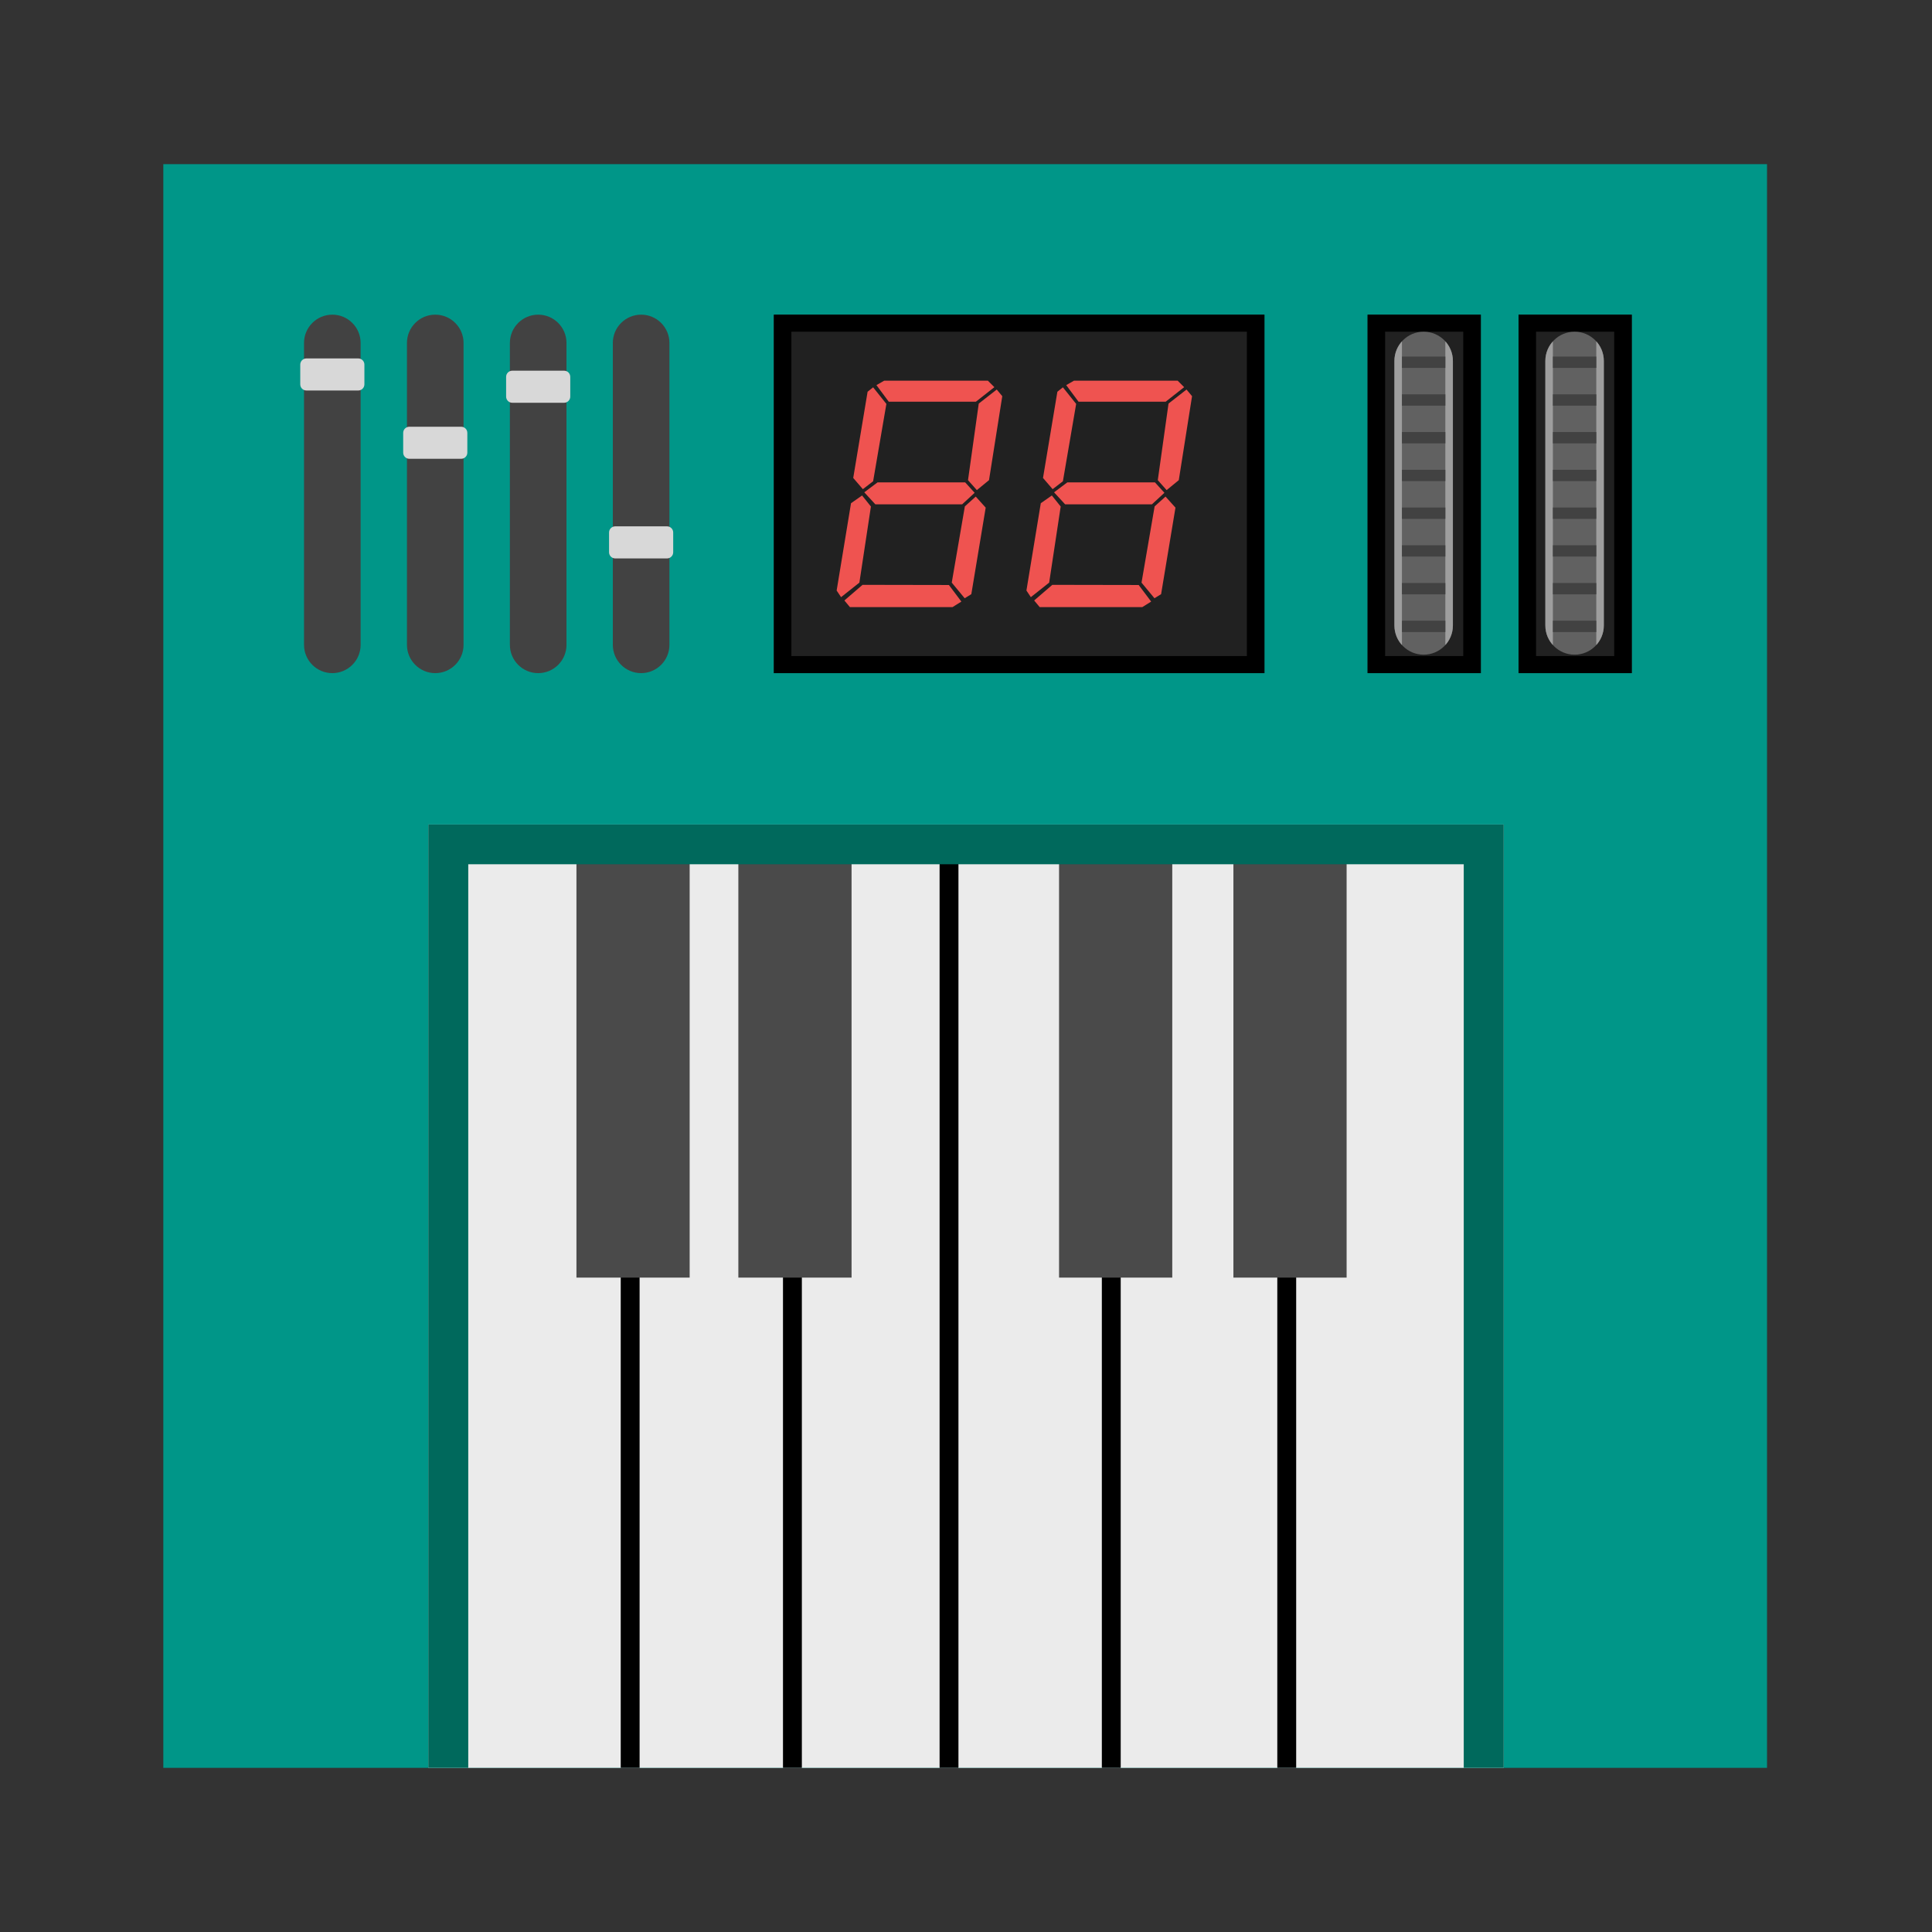 <?xml version="1.0" standalone="no"?>
<!-- Generator: Gravit.io -->
<svg xmlns="http://www.w3.org/2000/svg" xmlns:xlink="http://www.w3.org/1999/xlink" style="isolation:isolate" viewBox="0 0 1024 1024" width="1024" height="1024">
    <rect x="0" y="0" width="1024" height="1024" fill="#333333" stroke="none"/>
    <defs>
        <clipPath id="_clipPath_ms9fta4A907B4DscjisWQoVrjMtUdBAM">
            <rect width="1024" height="1024" />
        </clipPath>
    </defs>
    <g clip-path="url(#_clipPath_ms9fta4A907B4DscjisWQoVrjMtUdBAM)">
        <path d=" M 86.558 87 L 86.558 937 L 936.558 937 L 936.558 87 L 86.558 87 Z " fill-rule="evenodd" fill="rgb(0,150,136)" />
        <g id="keyboard">
            <rect x="227" y="437" width="570" height="500" transform="matrix(1,0,0,1,0,0)" fill="rgb(235,235,235)" />
            <rect x="329" y="457.162" width="10" height="479.838" transform="matrix(1,0,0,1,0,0)" fill="rgb(0,0,0)" />
            <rect x="498" y="457.162" width="10" height="479.838" transform="matrix(1,0,0,1,0,0)" fill="rgb(0,0,0)" />
            <rect x="415" y="457.162" width="10" height="479.838" transform="matrix(1,0,0,1,0,0)" fill="rgb(0,0,0)" />
            <rect x="584" y="457.162" width="10" height="479.838" transform="matrix(1,0,0,1,0,0)" fill="rgb(0,0,0)" />
            <rect x="677" y="457.162" width="10" height="479.838" transform="matrix(1,0,0,1,0,0)" fill="rgb(0,0,0)" />
            <path d=" M 305.533 457.162 L 305.533 677.162 L 365.533 677.162 L 365.533 457.162 L 305.533 457.162 Z " fill-rule="evenodd" fill="rgb(74,74,74)" />
            <path d=" M 391.346 457.162 L 391.346 677.162 L 451.346 677.162 L 451.346 457.162 L 391.346 457.162 Z " fill-rule="evenodd" fill="rgb(74,74,74)" />
            <path d=" M 561.323 457.162 L 561.323 677.162 L 621.323 677.162 L 621.323 457.162 L 561.323 457.162 Z " fill-rule="evenodd" fill="rgb(74,74,74)" />
            <path d=" M 653.737 457.162 L 653.737 677.162 L 713.737 677.162 L 713.737 457.162 L 653.737 457.162 Z " fill-rule="evenodd" fill="rgb(74,74,74)" />
        </g>
        <g id="settings">
            <g id="sound settings">
                <path d=" M 161.139 181.776 L 161.139 341.776 C 161.139 350.055 167.86 356.776 176.139 356.776 L 176.139 356.776 C 184.418 356.776 191.139 350.055 191.139 341.776 L 191.139 181.776 C 191.139 173.497 184.418 166.776 176.139 166.776 L 176.139 166.776 C 167.86 166.776 161.139 173.497 161.139 181.776 Z " fill-rule="evenodd" fill="rgb(66,66,66)" />
                <path d=" M 215.696 181.776 L 215.696 341.776 C 215.696 350.055 222.417 356.776 230.696 356.776 L 230.696 356.776 C 238.975 356.776 245.696 350.055 245.696 341.776 L 245.696 181.776 C 245.696 173.497 238.975 166.776 230.696 166.776 L 230.696 166.776 C 222.417 166.776 215.696 173.497 215.696 181.776 Z " fill-rule="evenodd" fill="rgb(66,66,66)" />
                <path d=" M 270.253 181.776 L 270.253 341.776 C 270.253 350.055 276.974 356.776 285.253 356.776 L 285.253 356.776 C 293.532 356.776 300.253 350.055 300.253 341.776 L 300.253 181.776 C 300.253 173.497 293.532 166.776 285.253 166.776 L 285.253 166.776 C 276.974 166.776 270.253 173.497 270.253 181.776 Z " fill-rule="evenodd" fill="rgb(66,66,66)" />
                <path d=" M 324.81 181.776 L 324.81 341.776 C 324.81 350.055 331.531 356.776 339.81 356.776 L 339.81 356.776 C 348.089 356.776 354.81 350.055 354.81 341.776 L 354.81 290.508 L 354.81 181.776 C 354.81 173.497 348.089 166.776 339.81 166.776 L 339.81 166.776 C 331.531 166.776 324.81 173.497 324.81 181.776 Z " fill-rule="evenodd" fill="rgb(66,66,66)" />
                <path d=" M 159.139 193.233 L 159.139 203.718 C 159.139 205.516 160.599 206.975 162.397 206.975 L 189.881 206.975 C 191.679 206.975 193.139 205.516 193.139 203.718 L 193.139 193.233 C 193.139 191.435 191.679 189.975 189.881 189.975 L 162.397 189.975 C 160.599 189.975 159.139 191.435 159.139 193.233 Z " fill-rule="evenodd" fill="rgb(216,216,216)" />
                <path d=" M 213.696 229.432 L 213.696 239.916 C 213.696 241.715 215.156 243.174 216.954 243.174 L 244.438 243.174 C 246.236 243.174 247.696 241.715 247.696 239.916 L 247.696 229.432 C 247.696 227.634 246.236 226.174 244.438 226.174 L 216.954 226.174 C 215.156 226.174 213.696 227.634 213.696 229.432 Z " fill-rule="evenodd" fill="rgb(216,216,216)" />
                <path d=" M 268.253 199.733 L 268.253 210.217 C 268.253 212.015 269.713 213.475 271.511 213.475 L 298.995 213.475 C 300.793 213.475 302.253 212.015 302.253 210.217 L 302.253 199.733 C 302.253 197.935 300.793 196.475 298.995 196.475 L 271.511 196.475 C 269.713 196.475 268.253 197.935 268.253 199.733 Z " fill-rule="evenodd" fill="rgb(216,216,216)" />
                <path d=" M 322.81 282.231 L 322.81 292.715 C 322.81 294.513 324.27 295.973 326.068 295.973 L 353.552 295.973 C 355.35 295.973 356.81 294.513 356.81 292.715 L 356.81 282.231 C 356.81 280.433 355.35 278.973 353.552 278.973 L 326.068 278.973 C 324.27 278.973 322.81 280.433 322.81 282.231 Z " fill-rule="evenodd" fill="rgb(216,216,216)" />
            </g>
            <g id="number set screen">
                <path d=" M 410.172 166.776 L 410.172 356.776 L 670.172 356.776 L 670.172 166.776 L 410.172 166.776 Z " fill-rule="evenodd" fill="rgb(33,33,33)" />
                <path d=" M 419.446 175.807 L 419.446 347.727 L 660.872 347.727 L 660.872 175.807 L 419.446 175.807 Z  M 410.172 166.776 L 410.172 356.776 L 670.172 356.776 L 670.172 166.776 L 410.172 166.776 Z " fill-rule="evenodd" fill="rgb(0,0,0)" />
            </g>
            <g id="number set 1">
                <path d=" M 724.861 166.776 L 724.861 356.776 L 784.861 356.776 L 784.861 166.776 L 724.861 166.776 Z " fill-rule="evenodd" fill="rgb(33,33,33)" />
                <path d=" M 734.134 175.807 L 734.134 347.727 L 775.561 347.727 L 775.561 175.807 L 734.134 175.807 Z  M 724.861 166.776 L 724.861 356.776 L 784.861 356.776 L 784.861 166.776 L 724.861 166.776 Z " fill-rule="evenodd" fill="rgb(0,0,0)" />
                <path d="M 754.564 175.807 L 754.564 175.807 C 763.119 175.807 770.064 182.752 770.064 191.307 L 770.064 331.5 C 770.064 340.055 763.119 347 754.564 347 L 754.564 347 C 746.01 347 739.064 340.055 739.064 331.5 L 739.064 191.307 C 739.064 182.752 746.01 175.807 754.564 175.807 Z" style="stroke:none;fill:#616161;stroke-miterlimit:10;" />
                <clipPath id="_clipPath_9LJIMor85XDJ9YDOhdTNHGK1OHJFhvuA">
                    <path d="M 754.564 175.807 L 754.564 175.807 C 763.119 175.807 770.064 182.752 770.064 191.307 L 770.064 331.5 C 770.064 340.055 763.119 347 754.564 347 L 754.564 347 C 746.01 347 739.064 340.055 739.064 331.5 L 739.064 191.307 C 739.064 182.752 746.01 175.807 754.564 175.807 Z" style="stroke:black;fill:white;stroke-miterlimit:10;" />
                </clipPath>
                <g clip-path="url(#_clipPath_9LJIMor85XDJ9YDOhdTNHGK1OHJFhvuA)">
                    <rect x="766.064" y="175.807" width="4" height="171.193" transform="matrix(1,0,0,1,0,0)" fill="rgb(158,158,158)" />
                    <rect x="739.064" y="175.807" width="4" height="171.193" transform="matrix(1,0,0,1,0,0)" fill="rgb(158,158,158)" />
                    <path d=" M 745.064 195 L 743.064 195 L 743.064 189 L 745.064 189 L 764.064 189 L 766.064 189 L 766.064 195 L 764.064 195 L 745.064 195 Z " fill="rgb(66,66,66)" />
                    <path d=" M 745.064 215 L 743.064 215 L 743.064 209 L 745.064 209 L 764.064 209 L 766.064 209 L 766.064 215 L 764.064 215 L 745.064 215 Z " fill="rgb(66,66,66)" />
                    <path d=" M 745.064 235 L 743.064 235 L 743.064 229 L 745.064 229 L 764.064 229 L 766.064 229 L 766.064 235 L 764.064 235 L 745.064 235 Z " fill="rgb(66,66,66)" />
                    <path d=" M 745.064 255 L 743.064 255 L 743.064 249 L 745.064 249 L 764.064 249 L 766.064 249 L 766.064 255 L 764.064 255 L 745.064 255 Z " fill="rgb(66,66,66)" />
                    <path d=" M 745.064 275 L 743.064 275 L 743.064 269 L 745.064 269 L 764.064 269 L 766.064 269 L 766.064 275 L 764.064 275 L 745.064 275 Z " fill="rgb(66,66,66)" />
                    <path d=" M 745.064 295 L 743.064 295 L 743.064 289 L 745.064 289 L 764.064 289 L 766.064 289 L 766.064 295 L 764.064 295 L 745.064 295 Z " fill="rgb(66,66,66)" />
                    <path d=" M 745.064 315 L 743.064 315 L 743.064 309 L 745.064 309 L 764.064 309 L 766.064 309 L 766.064 315 L 764.064 315 L 745.064 315 Z " fill="rgb(66,66,66)" />
                    <path d=" M 745.064 335 L 743.064 335 L 743.064 329 L 745.064 329 L 764.064 329 L 766.064 329 L 766.064 335 L 764.064 335 L 745.064 335 Z " fill="rgb(66,66,66)" />
                </g>
            </g>
            <g id="number set 2">
                <path d=" M 804.861 166.776 L 804.861 356.776 L 864.861 356.776 L 864.861 166.776 L 804.861 166.776 Z " fill-rule="evenodd" fill="rgb(33,33,33)" />
                <path d=" M 814.134 175.807 L 814.134 347.727 L 855.561 347.727 L 855.561 175.807 L 814.134 175.807 Z  M 804.861 166.776 L 804.861 356.776 L 864.861 356.776 L 864.861 166.776 L 804.861 166.776 Z " fill-rule="evenodd" fill="rgb(0,0,0)" />
                <path d="M 834.564 175.807 L 834.564 175.807 C 843.119 175.807 850.064 182.752 850.064 191.307 L 850.064 331.5 C 850.064 340.055 843.119 347 834.564 347 L 834.564 347 C 826.01 347 819.064 340.055 819.064 331.5 L 819.064 191.307 C 819.064 182.752 826.01 175.807 834.564 175.807 Z" style="stroke:none;fill:#616161;stroke-miterlimit:10;" />
                <clipPath id="_clipPath_XOecMPlBQWE49JV4YXh58seUy9bIDHoz">
                    <path d="M 834.564 175.807 L 834.564 175.807 C 843.119 175.807 850.064 182.752 850.064 191.307 L 850.064 331.5 C 850.064 340.055 843.119 347 834.564 347 L 834.564 347 C 826.01 347 819.064 340.055 819.064 331.5 L 819.064 191.307 C 819.064 182.752 826.01 175.807 834.564 175.807 Z" style="stroke:black;fill:white;stroke-miterlimit:10;" />
                </clipPath>
                <g clip-path="url(#_clipPath_XOecMPlBQWE49JV4YXh58seUy9bIDHoz)">
                    <rect x="846.064" y="175.807" width="4" height="171.193" transform="matrix(1,0,0,1,0,0)" fill="rgb(158,158,158)" />
                    <rect x="819.064" y="175.807" width="4" height="171.193" transform="matrix(1,0,0,1,0,0)" fill="rgb(158,158,158)" />
                    <path d=" M 825.064 195 L 823.064 195 L 823.064 189 L 825.064 189 L 844.064 189 L 846.064 189 L 846.064 195 L 844.064 195 L 825.064 195 Z " fill="rgb(66,66,66)" />
                    <path d=" M 825.064 215 L 823.064 215 L 823.064 209 L 825.064 209 L 844.064 209 L 846.064 209 L 846.064 215 L 844.064 215 L 825.064 215 Z " fill="rgb(66,66,66)" />
                    <path d=" M 825.064 235 L 823.064 235 L 823.064 229 L 825.064 229 L 844.064 229 L 846.064 229 L 846.064 235 L 844.064 235 L 825.064 235 Z " fill="rgb(66,66,66)" />
                    <path d=" M 825.064 255 L 823.064 255 L 823.064 249 L 825.064 249 L 844.064 249 L 846.064 249 L 846.064 255 L 844.064 255 L 825.064 255 Z " fill="rgb(66,66,66)" />
                    <path d=" M 825.064 275 L 823.064 275 L 823.064 269 L 825.064 269 L 844.064 269 L 846.064 269 L 846.064 275 L 844.064 275 L 825.064 275 Z " fill="rgb(66,66,66)" />
                    <path d=" M 825.064 295 L 823.064 295 L 823.064 289 L 825.064 289 L 844.064 289 L 846.064 289 L 846.064 295 L 844.064 295 L 825.064 295 Z " fill="rgb(66,66,66)" />
                    <path d=" M 825.064 315 L 823.064 315 L 823.064 309 L 825.064 309 L 844.064 309 L 846.064 309 L 846.064 315 L 844.064 315 L 825.064 315 Z " fill="rgb(66,66,66)" />
                    <path d=" M 825.064 335 L 823.064 335 L 823.064 329 L 825.064 329 L 844.064 329 L 846.064 329 L 846.064 335 L 844.064 335 L 825.064 335 Z " fill="rgb(66,66,66)" />
                </g>
            </g>
            <path d=" M 464.53 204.119 L 468.631 201.776 L 523.61 201.776 L 527.041 205.207 L 517.25 212.906 L 471.057 212.906 L 464.53 204.119 Z  M 459.844 207.634 L 462.773 205.29 L 469.802 214.077 L 462.773 255.081 L 457.333 259.265 L 452.229 253.324 L 459.844 207.634 Z  M 518.756 213.91 L 528.296 206.462 L 531.225 209.977 L 524.195 254.495 L 517.752 259.767 L 513.066 254.495 L 518.756 213.91 Z  M 458.087 260.939 L 465.116 255.667 L 511.559 255.667 L 516.58 261.19 L 509.969 267.299 L 463.944 267.299 L 458.087 260.939 Z  M 451.057 266.713 L 456.915 262.613 L 461.601 268.47 L 455.492 308.805 L 445.785 316.504 L 443.442 312.989 L 451.057 266.713 Z  M 511.392 268.387 L 517.166 263.198 L 522.438 269.056 L 514.823 314.914 L 511.308 317.09 L 504.446 308.805 L 511.392 268.387 Z  M 447.543 318.261 L 457.166 309.977 L 502.94 310.06 L 509.551 318.847 L 504.865 321.776 L 450.472 321.776 L 447.543 318.261 Z  M 565.116 204.119 L 569.216 201.776 L 624.195 201.776 L 627.626 205.207 L 617.836 212.906 L 571.643 212.906 L 565.116 204.119 Z  M 560.43 207.634 L 563.359 205.29 L 570.388 214.077 L 563.359 255.081 L 557.919 259.265 L 552.815 253.324 L 560.43 207.634 Z  M 619.342 213.91 L 628.882 206.462 L 631.81 209.977 L 624.781 254.495 L 618.338 259.767 L 613.651 254.495 L 619.342 213.91 Z  M 558.672 260.939 L 565.702 255.667 L 612.145 255.667 L 617.166 261.19 L 610.555 267.299 L 564.53 267.299 L 558.672 260.939 Z  M 551.643 266.713 L 557.501 262.613 L 562.187 268.47 L 556.078 308.805 L 546.371 316.504 L 544.028 312.989 L 551.643 266.713 Z  M 611.978 268.387 L 617.752 263.198 L 623.024 269.056 L 615.409 314.914 L 611.894 317.09 L 605.032 308.805 L 611.978 268.387 Z  M 548.128 318.261 L 557.752 309.977 L 603.526 310.06 L 610.137 318.847 L 605.451 321.776 L 551.057 321.776 L 548.128 318.261 Z " fill-rule="evenodd" fill="rgb(239,83,80)" />
        </g>
        <path d=" M 248.182 926.464 L 248.182 937 L 227 937 L 227 926.464 L 227 437 L 797 437 L 797 926.464 L 797 937 L 775.818 937 L 775.818 926.464 L 775.818 458.073 L 248.182 458.073 L 248.182 926.464 Z " fill="rgb(0,105,92)" />
    </g>
</svg>